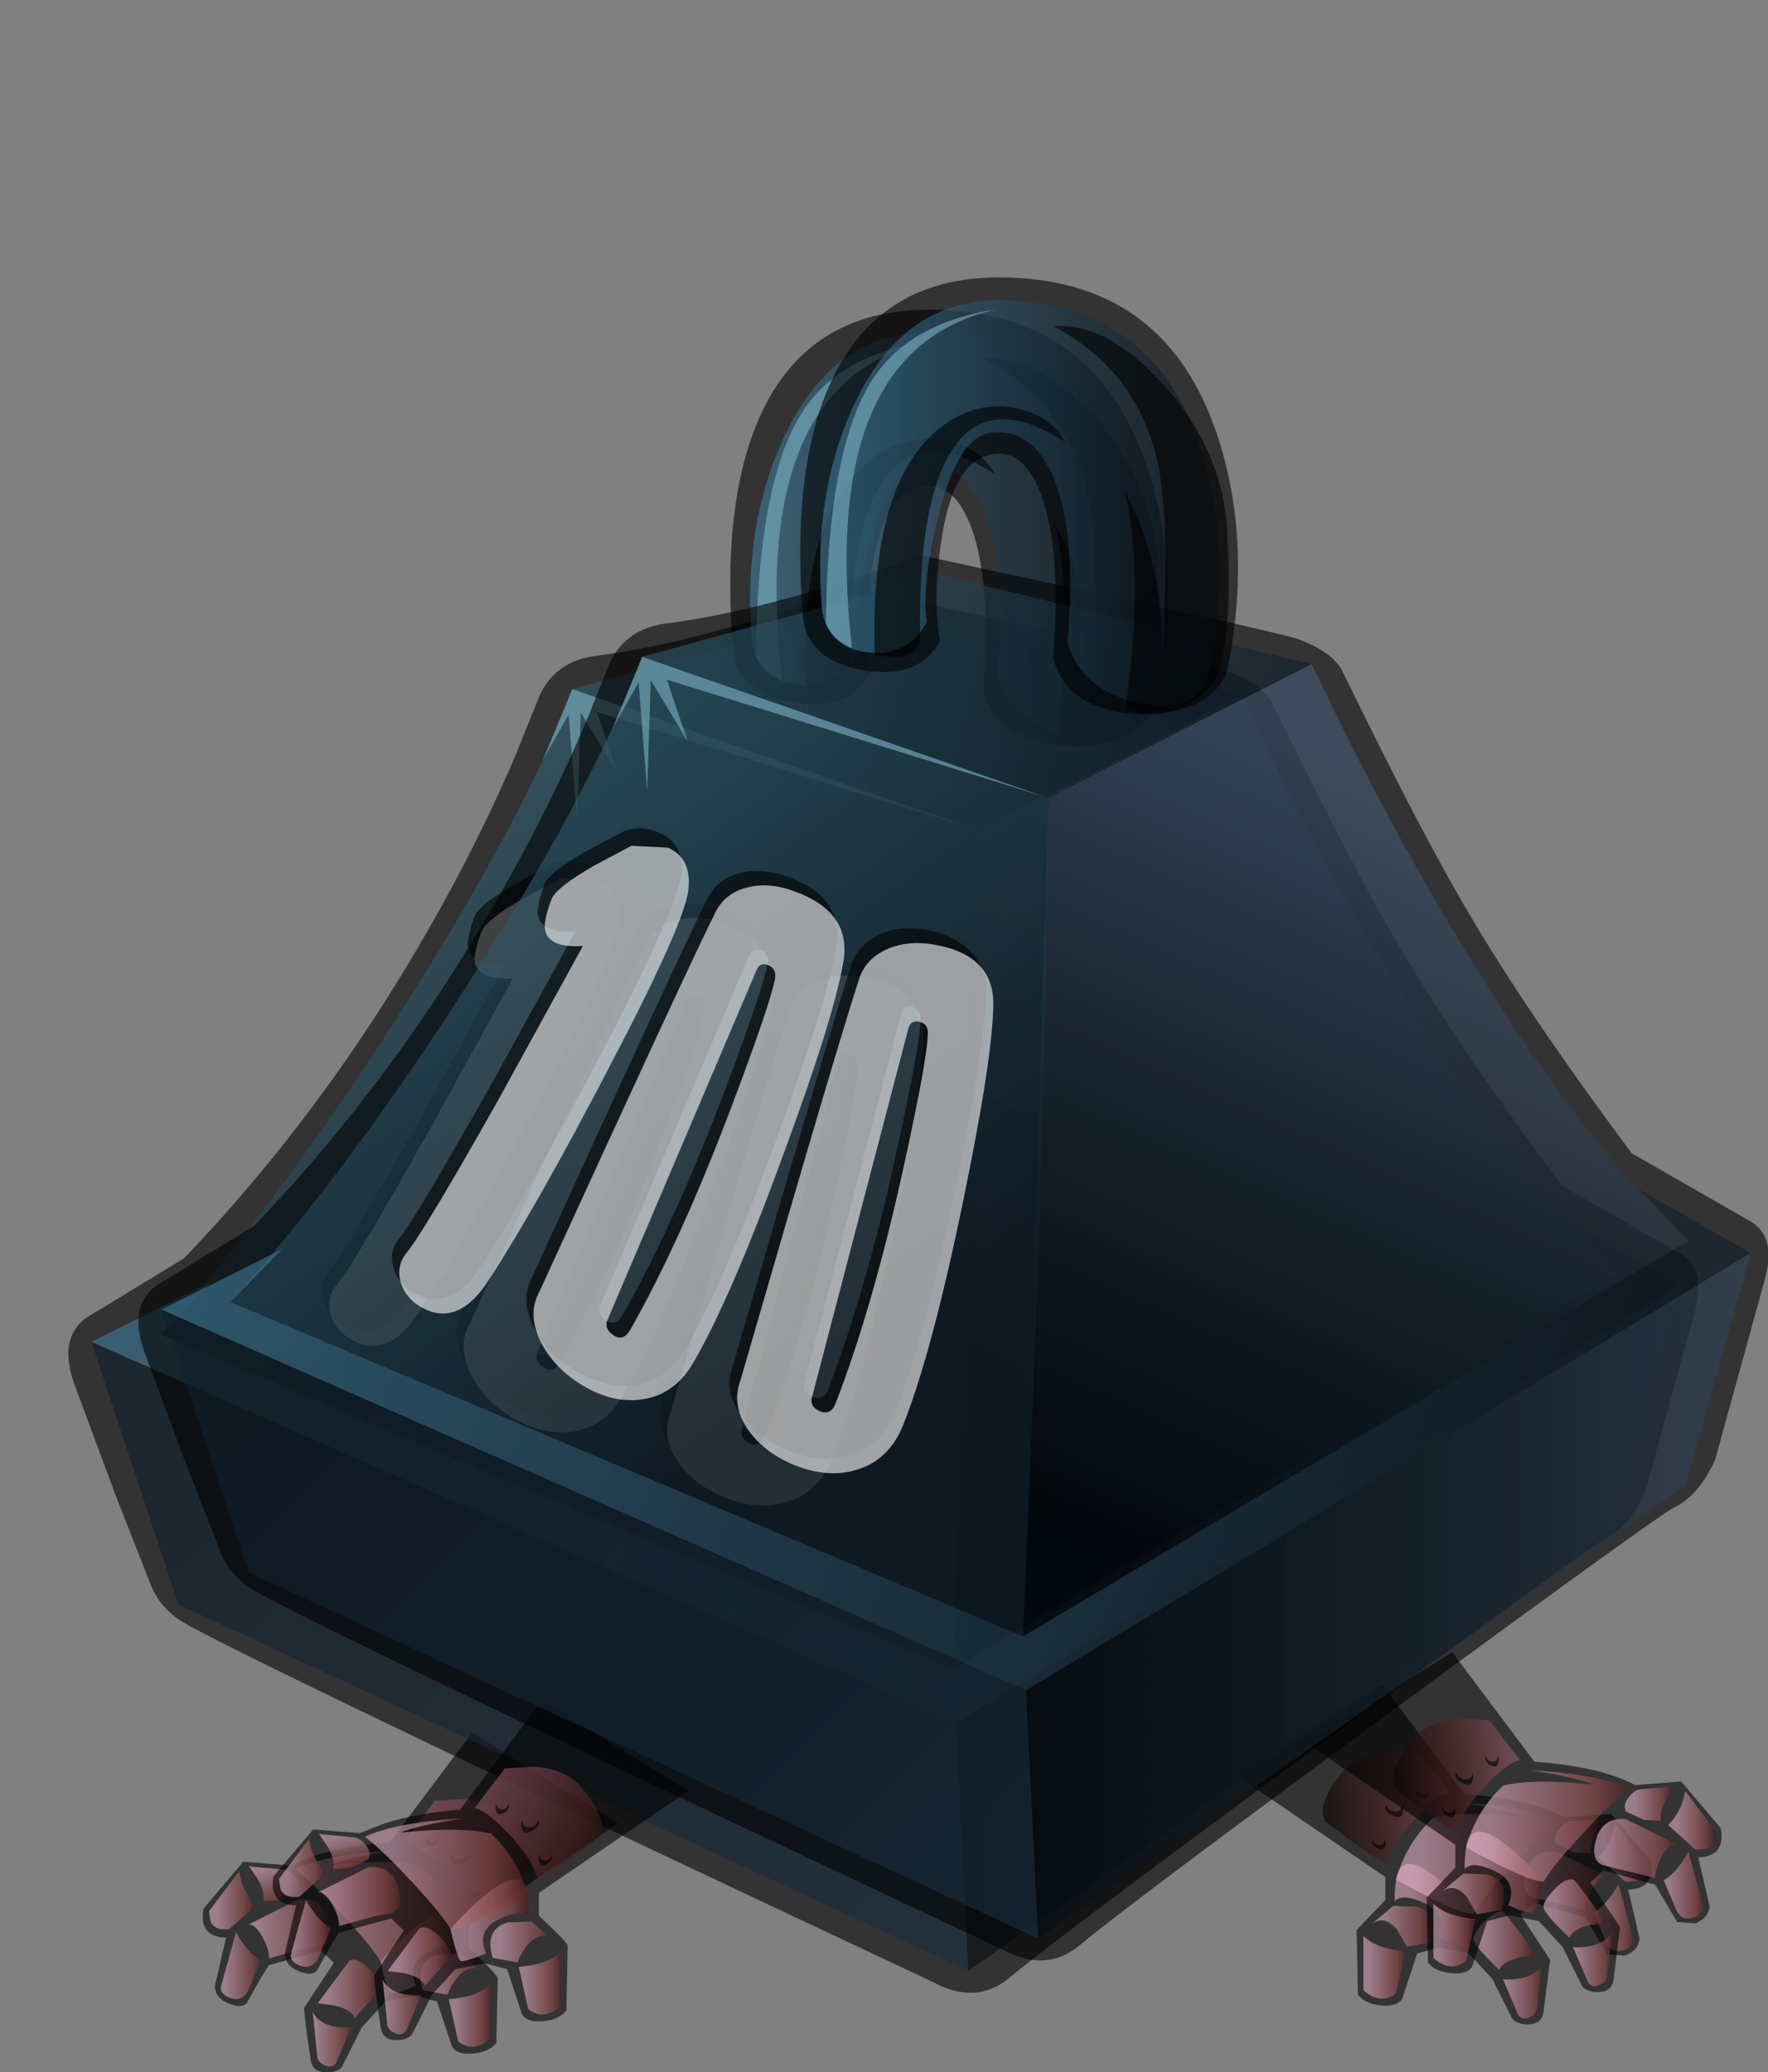 <?xml version="1.0" encoding="UTF-8" standalone="no"?>
<svg xmlns:xlink="http://www.w3.org/1999/xlink" height="404.05px" width="344.75px" xmlns="http://www.w3.org/2000/svg">
  <rect width="100%" height="100%" fill="#808080" stroke="none"/>
  <g transform="matrix(1.0, 0.0, 0.0, 1.0, 177.0, 287.5)">
    <use height="196.3" transform="matrix(1.751, 0.0, 0.0, 1.751, -163.65, -227.1)" width="181.5" xlink:href="#shape0"/>
    <use height="196.3" transform="matrix(1.751, 0.0, 0.0, 1.751, -150.0, -233.4)" width="181.5" xlink:href="#shape0"/>
  </g>
  <defs>
    <g id="shape0" transform="matrix(1.0, 0.0, 0.0, 1.0, 0.0, 0.0)">
      <path d="M44.95 158.45 L61.2 168.55 44.6 179.9 44.6 182.45 Q47.8 185.45 47.8 185.8 L47.65 193.0 Q46.85 194.05 45.05 194.2 43.2 194.35 42.7 193.4 L41.05 188.4 38.55 187.75 35.3 188.4 32.65 191.3 30.45 195.7 Q29.85 196.35 28.6 196.3 27.25 196.25 27.0 195.05 26.25 190.25 26.25 189.1 L29.55 184.1 28.15 182.75 22.35 184.35 Q22.15 184.45 19.9 188.5 19.35 189.25 17.9 188.65 16.35 188.05 16.3 186.7 L17.55 181.3 Q14.45 181.2 15.05 178.05 L19.45 172.85 24.65 173.25 27.45 172.15 Q31.15 171.0 35.8 170.65 L44.95 158.45" fill="#000000" fill-opacity="0.6" fill-rule="evenodd" stroke="none"/>
      <path d="M25.6 176.2 L23.55 177.15 21.7 177.25 Q21.9 176.15 21.0 174.65 L20.1 173.35 23.75 173.7 Q24.6 173.7 25.3 174.55 26.0 175.45 25.6 176.2" fill="url(#gradient0)" fill-rule="evenodd" stroke="none"/>
      <path d="M25.6 177.05 Q28.2 176.8 28.9 179.2 29.6 181.5 28.25 182.15 27.05 182.25 22.35 183.6 22.35 182.55 21.6 181.2 20.8 179.75 20.0 179.85 L25.6 177.05" fill="url(#gradient1)" fill-rule="evenodd" stroke="none"/>
      <path d="M21.4 183.85 L20.0 187.25 Q19.35 188.4 18.1 188.05 16.95 187.65 16.95 186.85 L18.65 180.7 Q20.0 183.05 21.4 183.85" fill="url(#gradient2)" fill-rule="evenodd" stroke="none"/>
      <path d="M20.9 177.7 L17.9 180.35 Q16.25 180.55 15.8 179.45 L15.65 178.35 19.0 173.9 Q19.4 176.25 20.9 177.7" fill="url(#gradient3)" fill-rule="evenodd" stroke="none"/>
      <path d="M31.5 191.3 L29.8 195.25 Q29.35 195.9 28.5 195.5 27.7 195.1 27.7 194.45 L27.2 189.6 Q28.2 191.45 31.5 191.3" fill="url(#gradient4)" fill-rule="evenodd" stroke="none"/>
      <path d="M33.65 184.9 Q35.0 186.3 34.75 187.0 L31.9 190.25 Q31.55 189.3 29.6 188.85 L27.75 188.6 31.3 183.85 Q32.2 183.4 33.65 184.9" fill="url(#gradient5)" fill-rule="evenodd" stroke="none"/>
      <path d="M43.4 180.2 L43.55 182.6 Q42.8 181.65 40.25 182.8 37.6 184.0 38.7 186.65 36.7 187.5 35.95 187.5 35.55 187.5 34.75 183.95 36.7 181.65 38.8 180.0 42.9 176.75 43.4 180.2" fill="url(#gradient6)" fill-rule="evenodd" stroke="none"/>
      <path d="M40.8 166.05 L44.1 165.85 Q47.75 166.1 49.55 168.4 52.45 172.05 51.25 173.75 45.25 178.3 44.45 178.4 43.75 175.85 40.95 173.05 38.45 170.5 37.4 170.5 L40.8 166.05" fill="url(#gradient7)" fill-rule="evenodd" stroke="none"/>
      <path d="M46.15 185.15 Q44.7 184.05 43.3 185.75 42.6 186.6 42.2 187.65 L39.45 187.15 Q38.5 183.95 41.1 183.2 L43.75 183.1 46.15 185.15" fill="url(#gradient8)" fill-rule="evenodd" stroke="none"/>
      <path d="M47.05 192.5 Q45.1 194.2 43.4 192.85 L42.35 188.15 Q45.65 187.9 47.05 186.45 L47.05 192.5" fill="url(#gradient9)" fill-rule="evenodd" stroke="none"/>
      <path d="M30.65 178.9 Q27.25 175.2 25.2 173.65 28.9 172.0 36.25 171.6 31.3 172.35 29.15 173.2 35.85 172.5 39.25 173.3 42.3 176.1 43.4 180.2 36.35 184.1 34.75 183.95 34.05 182.6 30.65 178.9" fill="url(#gradient10)" fill-rule="evenodd" stroke="none"/>
      <path d="M43.6 172.6 Q44.35 172.5 44.55 171.8 44.8 172.65 43.65 173.1 42.45 173.6 42.65 171.8 42.85 172.7 43.6 172.6" fill="#000000" fill-opacity="0.6" fill-rule="evenodd" stroke="none"/>
      <path d="M45.35 176.3 Q45.9 176.25 46.05 175.6 46.2 176.4 45.4 176.75 44.45 177.2 44.6 175.6 44.8 176.4 45.35 176.3" fill="#000000" fill-opacity="0.6" fill-rule="evenodd" stroke="none"/>
      <path d="M40.55 170.6 Q41.1 170.55 41.25 169.9 41.4 170.7 40.6 171.05 39.65 171.5 39.8 169.9 40.0 170.7 40.55 170.6" fill="#000000" fill-opacity="0.6" fill-rule="evenodd" stroke="none"/>
      <path d="M146.3 153.1 L155.45 165.3 Q162.9 165.85 166.65 167.9 L171.8 167.5 176.2 172.7 Q176.8 175.85 173.7 175.95 L174.95 181.35 Q174.9 182.7 173.35 183.3 L171.35 183.15 168.9 179.0 163.1 177.4 161.7 178.75 165.0 183.75 164.25 189.7 Q164.0 190.9 162.65 190.95 161.45 191.0 160.8 190.35 L158.6 185.95 155.95 183.05 152.7 182.4 150.2 183.05 148.55 188.05 Q148.05 189.0 146.25 188.85 144.4 188.7 143.6 187.65 L143.45 180.45 146.65 177.1 146.65 174.55 130.05 163.2 146.3 153.1" fill="#000000" fill-opacity="0.6" fill-rule="evenodd" stroke="none"/>
      <path d="M166.0 169.2 Q166.65 168.35 167.5 168.35 L171.15 168.05 170.25 169.3 Q169.4 170.8 169.55 171.9 L167.7 171.8 165.65 170.85 Q165.25 170.1 166.0 169.2" fill="url(#gradient11)" fill-rule="evenodd" stroke="none"/>
      <path d="M169.65 175.85 Q168.9 177.2 168.9 178.25 L163.0 176.8 Q161.65 176.15 162.35 173.85 163.1 171.45 165.65 171.7 L171.3 174.5 Q170.45 174.4 169.65 175.85" fill="url(#gradient12)" fill-rule="evenodd" stroke="none"/>
      <path d="M174.3 181.5 Q174.3 182.3 173.15 182.7 171.9 183.05 171.3 181.9 L169.85 178.5 Q171.3 177.7 172.6 175.35 L174.3 181.5" fill="url(#gradient13)" fill-rule="evenodd" stroke="none"/>
      <path d="M173.35 175.05 L170.35 172.35 Q171.85 170.9 172.25 168.55 L175.6 173.0 Q176.0 175.3 173.35 175.05" fill="url(#gradient14)" fill-rule="evenodd" stroke="none"/>
      <path d="M163.55 189.1 Q163.55 189.75 162.75 190.15 161.9 190.55 161.45 189.9 L159.75 185.95 Q163.05 186.1 164.1 184.25 L163.55 189.1" fill="url(#gradient15)" fill-rule="evenodd" stroke="none"/>
      <path d="M163.5 183.25 L161.65 183.5 Q159.7 183.95 159.35 184.9 156.75 182.4 156.5 181.65 156.3 180.95 157.65 179.55 159.05 178.05 159.95 178.5 L163.5 183.25" fill="url(#gradient16)" fill-rule="evenodd" stroke="none"/>
      <path d="M155.3 182.15 Q154.55 182.15 152.55 181.3 153.65 178.65 151.0 177.45 148.5 176.3 147.7 177.25 147.65 176.05 147.85 174.85 148.35 171.4 152.5 174.7 154.55 176.35 156.5 178.65 155.7 182.15 155.3 182.15" fill="url(#gradient17)" fill-rule="evenodd" stroke="none"/>
      <path d="M150.3 167.7 Q147.5 170.5 146.8 173.05 146.0 172.95 140.0 168.4 138.85 166.7 141.7 163.05 143.5 160.75 147.15 160.5 L150.45 160.7 153.85 165.15 Q152.8 165.15 150.3 167.7" fill="url(#gradient18)" fill-rule="evenodd" stroke="none"/>
      <path d="M150.2 177.85 Q152.8 178.6 151.8 181.8 L149.05 182.3 147.95 180.4 Q146.55 178.7 145.1 179.8 L147.55 177.75 150.2 177.85" fill="url(#gradient19)" fill-rule="evenodd" stroke="none"/>
      <path d="M148.9 182.8 L147.85 187.5 Q146.15 188.85 144.2 187.15 L144.2 181.1 Q145.65 182.55 148.9 182.8" fill="url(#gradient20)" fill-rule="evenodd" stroke="none"/>
      <path d="M162.1 167.85 Q159.95 167.0 155.0 166.25 162.35 166.65 166.05 168.3 164.0 169.85 160.6 173.55 157.2 177.25 156.5 178.65 154.9 178.75 147.85 174.85 148.95 170.75 152.0 167.95 155.4 167.15 162.1 167.85" fill="url(#gradient21)" fill-rule="evenodd" stroke="none"/>
      <path d="M147.6 167.75 Q146.45 167.3 146.7 166.45 146.9 167.15 147.65 167.25 148.45 167.35 148.6 166.45 148.8 168.25 147.6 167.75" fill="#000000" fill-opacity="0.6" fill-rule="evenodd" stroke="none"/>
      <path d="M145.9 170.95 Q146.5 171.05 146.65 170.25 146.8 171.85 145.85 171.4 145.05 171.05 145.2 170.25 145.35 170.9 145.9 170.95" fill="#000000" fill-opacity="0.6" fill-rule="evenodd" stroke="none"/>
      <path d="M150.7 165.75 Q149.85 165.35 150.0 164.55 150.15 165.2 150.7 165.3 151.3 165.4 151.45 164.55 151.6 166.15 150.7 165.75" fill="#000000" fill-opacity="0.6" fill-rule="evenodd" stroke="none"/>
      <path d="M134.15 44.0 Q142.75 61.7 148.2 70.9 154.85 82.2 166.3 97.55 L179.65 105.2 Q182.35 106.9 181.15 111.45 L175.6 131.6 Q173.85 135.6 171.0 137.0 169.4 137.75 140.05 159.3 110.3 181.15 104.8 185.75 101.1 188.85 96.3 186.25 23.35 152.0 13.25 146.45 10.5 144.95 9.3 142.35 L5.2 131.9 0.6 119.5 Q-1.25 114.1 2.5 111.95 L12.85 105.65 Q30.25 87.55 42.95 63.85 46.9 56.45 49.9 49.35 L52.15 43.75 Q53.85 39.05 59.05 38.5 70.5 37.0 87.15 30.95 127.0 39.5 129.05 40.25 133.05 41.7 134.15 44.0" fill="#000000" fill-opacity="0.6" fill-rule="evenodd" stroke="none"/>
      <path d="M134.15 50.3 Q138.6 59.2 143.45 67.7 159.0 94.8 172.6 107.3 L98.5 151.35 101.35 57.95 130.65 43.05 134.15 50.3" fill="url(#gradient22)" fill-rule="evenodd" stroke="none"/>
      <path d="M56.1 42.25 L101.35 57.95 Q101.1 93.35 98.5 151.35 L10.25 114.1 Q23.55 99.35 37.35 77.65 50.95 56.25 56.1 42.25" fill="url(#gradient23)" fill-rule="evenodd" stroke="none"/>
      <path d="M2.55 114.95 Q9.3 111.6 16.0 108.2 L10.25 114.1 98.5 151.35 172.6 107.3 167.1 101.55 179.55 108.65 98.85 157.35 2.55 114.95" fill="url(#gradient24)" fill-rule="evenodd" stroke="none"/>
      <path d="M12.25 144.2 L2.55 114.95 98.85 157.35 100.2 185.0 12.25 144.2" fill="url(#gradient25)" fill-rule="evenodd" stroke="none"/>
      <path d="M100.2 185.0 L98.85 157.35 179.55 108.65 172.3 134.5 100.2 185.0" fill="url(#gradient26)" fill-rule="evenodd" stroke="none"/>
      <path d="M56.1 42.25 L89.25 33.15 130.65 43.05 101.35 57.95 56.1 42.25" fill="url(#gradient27)" fill-rule="evenodd" stroke="none"/>
      <path d="M117.85 47.45 Q115.2 48.75 111.75 48.65 103.45 48.35 101.85 42.4 102.8 30.6 100.6 24.4 98.4 18.4 94.2 19.95 90.6 21.25 89.4 29.35 88.45 35.7 89.25 40.5 86.9 44.8 80.75 43.75 74.55 42.65 74.0 37.85 72.75 22.2 76.65 12.7 81.95 -0.15 96.15 0.0 113.85 0.15 119.8 16.6 124.2 28.85 121.3 43.55 120.65 46.05 117.85 47.45" fill="#000000" fill-opacity="0.6" fill-rule="evenodd" stroke="none"/>
      <path d="M119.2 44.1 Q117.9 48.8 111.45 47.4 105.0 46.0 103.45 40.6 104.45 29.6 102.25 23.25 99.95 16.7 94.9 17.3 91.25 17.75 89.05 26.65 87.15 34.35 87.8 38.4 85.55 42.3 81.1 41.75 76.65 41.15 76.1 36.85 75.05 24.05 79.75 14.05 85.3 2.25 96.3 2.55 113.05 3.0 118.25 18.9 122.05 30.4 119.2 44.1" fill="url(#gradient28)" fill-rule="evenodd" stroke="none"/>
      <path d="M119.8 45.05 Q115.75 49.85 109.9 48.15 112.1 32.65 109.8 23.7 114.4 32.3 113.95 43.05 114.95 27.1 113.45 20.4 111.1 10.25 101.9 5.45 107.65 4.9 114.0 11.8 120.75 19.1 121.25 28.3 121.9 41.2 119.8 45.05" fill="#000000" fill-opacity="0.6" fill-rule="evenodd" stroke="none"/>
      <path d="M90.75 15.75 Q94.3 13.7 98.1 14.65 101.65 15.5 103.15 18.3 94.25 12.6 90.2 19.9 86.8 25.95 87.05 40.15 87.1 41.55 85.1 42.3 L82.0 42.15 Q81.3 21.25 90.75 15.75" fill="#000000" fill-opacity="0.6" fill-rule="evenodd" stroke="none"/>
      <path d="M49.95 63.85 L54.1 61.65 Q56.05 60.95 58.1 61.9 60.75 63.05 60.45 66.45 60.1 70.0 51.6 86.35 43.75 101.35 38.25 110.0 34.7 115.5 30.5 113.0 28.9 112.0 28.4 110.3 27.85 108.5 29.0 107.1 31.0 104.55 39.3 89.85 L48.65 72.85 Q44.9 73.05 44.5 71.1 44.3 70.15 45.2 67.6 45.65 66.3 49.95 63.85" fill="#000000" fill-opacity="0.6" fill-rule="evenodd" stroke="none"/>
      <path d="M67.1 66.3 Q69.5 65.75 72.2 66.7 78.65 69.0 77.7 74.55 76.7 80.6 71.1 95.8 65.25 111.85 61.0 119.2 58.9 122.85 55.25 123.35 52.05 123.75 48.75 121.8 45.55 119.9 44.05 117.0 42.45 113.85 43.85 111.3 60.3 75.25 63.4 69.1 64.5 66.9 67.1 66.3 M70.05 76.4 Q70.25 75.35 69.35 74.95 68.45 74.6 68.05 75.45 L51.5 114.3 Q50.95 115.4 52.05 116.15 53.15 116.9 53.95 115.5 59.7 105.35 65.3 90.55 69.7 78.85 70.05 76.4" fill="#000000" fill-opacity="0.6" fill-rule="evenodd" stroke="none"/>
      <path d="M86.15 81.25 Q85.2 81.0 84.95 81.95 L74.2 122.95 Q73.8 124.1 75.05 124.65 76.3 125.2 76.85 123.7 81.05 112.8 84.45 97.25 87.1 85.05 87.1 82.55 87.1 81.5 86.15 81.25 M82.7 73.1 Q85.0 72.15 87.75 72.65 90.6 73.15 92.4 74.85 94.45 76.7 94.4 79.4 94.3 85.5 91.0 101.4 87.5 118.15 84.4 126.1 82.85 130.0 79.3 131.15 76.2 132.1 72.6 130.75 69.15 129.45 67.2 126.85 65.15 124.1 66.15 121.35 77.25 83.1 79.4 76.5 80.2 74.15 82.7 73.1" fill="#000000" fill-opacity="0.6" fill-rule="evenodd" stroke="none"/>
      <path d="M58.95 63.5 Q61.6 64.65 61.25 68.1 60.95 71.7 52.4 88.0 44.55 103.1 39.05 111.6 35.55 117.1 31.35 114.6 29.75 113.65 29.2 111.9 28.7 110.1 29.8 108.7 31.85 106.2 40.15 91.45 L49.5 74.45 Q45.75 74.7 45.3 72.75 45.05 71.75 46.0 69.25 46.5 67.95 50.75 65.5 L54.9 63.3 58.95 63.5" fill="#ffffff" fill-opacity="0.6" fill-rule="evenodd" stroke="none"/>
      <path d="M67.95 67.9 Q70.35 67.35 73.0 68.35 79.45 70.65 78.5 76.2 77.5 82.25 71.9 97.45 66.05 113.5 61.8 120.85 59.7 124.45 56.05 124.95 52.85 125.4 49.55 123.45 46.35 121.55 44.85 118.65 43.25 115.5 44.65 112.95 61.15 76.9 64.25 70.7 65.35 68.5 67.95 67.9 M68.85 77.1 L52.3 115.95 Q51.75 117.05 52.9 117.8 54.0 118.55 54.8 117.15 60.5 107.05 66.1 92.2 70.4 80.8 70.9 78.05 71.05 77.0 70.15 76.6 69.25 76.2 68.85 77.1" fill="#ffffff" fill-opacity="0.6" fill-rule="evenodd" stroke="none"/>
      <path d="M87.0 82.9 Q86.05 82.65 85.75 83.6 L75.05 124.55 Q74.65 125.7 75.85 126.25 77.1 126.8 77.65 125.35 81.85 114.45 85.25 98.9 87.9 86.75 87.9 84.2 87.95 83.15 87.0 82.9 M83.5 74.75 Q85.8 73.8 88.6 74.3 95.3 75.45 95.2 81.05 95.1 87.1 91.8 103.05 88.35 119.75 85.2 127.7 83.65 131.65 80.1 132.75 77.0 133.75 73.4 132.4 69.95 131.1 68.0 128.5 66.0 125.7 67.0 122.95 78.05 84.75 80.25 78.15 81.0 75.8 83.5 74.75" fill="#ffffff" fill-opacity="0.6" fill-rule="evenodd" stroke="none"/>
      <path d="M61.15 51.65 L57.05 44.85 56.65 57.2 55.7 45.1 52.85 50.1 56.1 42.25 100.8 57.8 58.85 44.8 61.15 51.65" fill="#7eb3c4" fill-opacity="0.6" fill-rule="evenodd" stroke="none"/>
      <path d="M81.6 11.6 Q85.65 5.05 95.6 3.55 75.7 7.95 79.45 41.3 77.35 40.35 76.55 38.5 76.75 19.35 81.6 11.6" fill="#7eb3c4" fill-opacity="0.6" fill-rule="evenodd" stroke="none"/>
    </g>
    <linearGradient gradientTransform="matrix(9.0E-4, 0.003, -0.002, 6.0E-4, 22.9, 175.3)" gradientUnits="userSpaceOnUse" id="gradient0" spreadMethod="pad" x1="-819.2" x2="819.2">
      <stop offset="0.149" stop-color="#e3afc7" stop-opacity="0.6"/>
      <stop offset="0.784" stop-color="#964e4e" stop-opacity="0.6"/>
      <stop offset="1.0" stop-color="#4b2220" stop-opacity="0.6"/>
    </linearGradient>
    <linearGradient gradientTransform="matrix(0.006, 0.0, 0.0, 0.004, 24.55, 180.3)" gradientUnits="userSpaceOnUse" id="gradient1" spreadMethod="pad" x1="-819.2" x2="819.2">
      <stop offset="0.149" stop-color="#e3afc7" stop-opacity="0.6"/>
      <stop offset="0.784" stop-color="#964e4e" stop-opacity="0.6"/>
      <stop offset="1.0" stop-color="#4b2220" stop-opacity="0.6"/>
    </linearGradient>
    <linearGradient gradientTransform="matrix(0.003, 0.0, 0.0, 0.004, 19.15, 184.4)" gradientUnits="userSpaceOnUse" id="gradient2" spreadMethod="pad" x1="-819.2" x2="819.2">
      <stop offset="0.149" stop-color="#e3afc7" stop-opacity="0.6"/>
      <stop offset="0.784" stop-color="#964e4e" stop-opacity="0.6"/>
      <stop offset="1.0" stop-color="#4b2220" stop-opacity="0.6"/>
    </linearGradient>
    <linearGradient gradientTransform="matrix(0.003, 0.0, 0.0, 0.004, 18.25, 177.15)" gradientUnits="userSpaceOnUse" id="gradient3" spreadMethod="pad" x1="-819.2" x2="819.2">
      <stop offset="0.149" stop-color="#e3afc7" stop-opacity="0.6"/>
      <stop offset="0.784" stop-color="#964e4e" stop-opacity="0.6"/>
      <stop offset="1.0" stop-color="#4b2220" stop-opacity="0.6"/>
    </linearGradient>
    <linearGradient gradientTransform="matrix(0.003, 0.0, 0.0, 0.004, 29.35, 192.6)" gradientUnits="userSpaceOnUse" id="gradient4" spreadMethod="pad" x1="-819.2" x2="819.2">
      <stop offset="0.149" stop-color="#e3afc7" stop-opacity="0.6"/>
      <stop offset="0.784" stop-color="#964e4e" stop-opacity="0.6"/>
      <stop offset="1.0" stop-color="#4b2220" stop-opacity="0.6"/>
    </linearGradient>
    <linearGradient gradientTransform="matrix(0.004, 0.0, 0.0, 0.004, 31.25, 187.0)" gradientUnits="userSpaceOnUse" id="gradient5" spreadMethod="pad" x1="-819.2" x2="819.2">
      <stop offset="0.149" stop-color="#e3afc7" stop-opacity="0.6"/>
      <stop offset="0.784" stop-color="#964e4e" stop-opacity="0.6"/>
      <stop offset="1.0" stop-color="#4b2220" stop-opacity="0.6"/>
    </linearGradient>
    <linearGradient gradientTransform="matrix(0.005, 0.0, 0.0, 0.006, 39.15, 182.95)" gradientUnits="userSpaceOnUse" id="gradient6" spreadMethod="pad" x1="-819.2" x2="819.2">
      <stop offset="0.149" stop-color="#e3afc7" stop-opacity="0.6"/>
      <stop offset="0.784" stop-color="#964e4e" stop-opacity="0.6"/>
      <stop offset="1.0" stop-color="#4b2220" stop-opacity="0.6"/>
    </linearGradient>
    <linearGradient gradientTransform="matrix(0.009, 0.005, -0.004, 0.007, 47.2, 169.25)" gradientUnits="userSpaceOnUse" id="gradient7" spreadMethod="pad" x1="-819.2" x2="819.2">
      <stop offset="0.0" stop-color="#995b6c" stop-opacity="0.6"/>
      <stop offset="0.714" stop-color="#4d2221" stop-opacity="0.6"/>
      <stop offset="1.0" stop-color="#100403" stop-opacity="0.6"/>
    </linearGradient>
    <linearGradient gradientTransform="matrix(0.004, 0.0, 0.0, 0.003, 42.65, 185.3)" gradientUnits="userSpaceOnUse" id="gradient8" spreadMethod="pad" x1="-819.2" x2="819.2">
      <stop offset="0.149" stop-color="#e3afc7" stop-opacity="0.6"/>
      <stop offset="0.784" stop-color="#964e4e" stop-opacity="0.6"/>
      <stop offset="1.0" stop-color="#4b2220" stop-opacity="0.6"/>
    </linearGradient>
    <linearGradient gradientTransform="matrix(0.003, 0.0, 0.0, 0.004, 44.7, 189.95)" gradientUnits="userSpaceOnUse" id="gradient9" spreadMethod="pad" x1="-819.2" x2="819.2">
      <stop offset="0.149" stop-color="#e3afc7" stop-opacity="0.6"/>
      <stop offset="0.784" stop-color="#964e4e" stop-opacity="0.6"/>
      <stop offset="1.0" stop-color="#4b2220" stop-opacity="0.6"/>
    </linearGradient>
    <linearGradient gradientTransform="matrix(0.011, 0.0, 0.0, 0.007, 34.3, 177.75)" gradientUnits="userSpaceOnUse" id="gradient10" spreadMethod="pad" x1="-819.2" x2="819.2">
      <stop offset="0.149" stop-color="#e3afc7" stop-opacity="0.6"/>
      <stop offset="0.784" stop-color="#964e4e" stop-opacity="0.6"/>
      <stop offset="1.0" stop-color="#4b2220" stop-opacity="0.6"/>
    </linearGradient>
    <linearGradient gradientTransform="matrix(0.003, 0.0, 0.0, 0.002, 168.3, 169.95)" gradientUnits="userSpaceOnUse" id="gradient11" spreadMethod="pad" x1="-819.2" x2="819.2">
      <stop offset="0.149" stop-color="#e3afc7" stop-opacity="0.6"/>
      <stop offset="0.784" stop-color="#964e4e" stop-opacity="0.6"/>
      <stop offset="1.0" stop-color="#4b2220" stop-opacity="0.6"/>
    </linearGradient>
    <linearGradient gradientTransform="matrix(0.006, 0.0, 0.0, 0.004, 166.7, 174.95)" gradientUnits="userSpaceOnUse" id="gradient12" spreadMethod="pad" x1="-819.2" x2="819.2">
      <stop offset="0.149" stop-color="#e3afc7" stop-opacity="0.6"/>
      <stop offset="0.784" stop-color="#964e4e" stop-opacity="0.6"/>
      <stop offset="1.0" stop-color="#4b2220" stop-opacity="0.6"/>
    </linearGradient>
    <linearGradient gradientTransform="matrix(0.003, 0.0, 0.0, 0.004, 172.05, 179.05)" gradientUnits="userSpaceOnUse" id="gradient13" spreadMethod="pad" x1="-819.2" x2="819.2">
      <stop offset="0.149" stop-color="#e3afc7" stop-opacity="0.6"/>
      <stop offset="0.784" stop-color="#964e4e" stop-opacity="0.6"/>
      <stop offset="1.0" stop-color="#4b2220" stop-opacity="0.6"/>
    </linearGradient>
    <linearGradient gradientTransform="matrix(0.003, 0.0, 0.0, 0.004, 173.0, 171.8)" gradientUnits="userSpaceOnUse" id="gradient14" spreadMethod="pad" x1="-819.2" x2="819.2">
      <stop offset="0.149" stop-color="#e3afc7" stop-opacity="0.6"/>
      <stop offset="0.784" stop-color="#964e4e" stop-opacity="0.6"/>
      <stop offset="1.0" stop-color="#4b2220" stop-opacity="0.6"/>
    </linearGradient>
    <linearGradient gradientTransform="matrix(0.003, 0.0, 0.0, 0.004, 161.9, 187.25)" gradientUnits="userSpaceOnUse" id="gradient15" spreadMethod="pad" x1="-819.2" x2="819.2">
      <stop offset="0.149" stop-color="#e3afc7" stop-opacity="0.6"/>
      <stop offset="0.784" stop-color="#964e4e" stop-opacity="0.6"/>
      <stop offset="1.0" stop-color="#4b2220" stop-opacity="0.6"/>
    </linearGradient>
    <linearGradient gradientTransform="matrix(0.004, 0.0, 0.0, 0.004, 159.95, 181.65)" gradientUnits="userSpaceOnUse" id="gradient16" spreadMethod="pad" x1="-819.2" x2="819.2">
      <stop offset="0.149" stop-color="#e3afc7" stop-opacity="0.6"/>
      <stop offset="0.784" stop-color="#964e4e" stop-opacity="0.6"/>
      <stop offset="1.0" stop-color="#4b2220" stop-opacity="0.6"/>
    </linearGradient>
    <linearGradient gradientTransform="matrix(0.005, 0.0, 0.0, 0.005, 152.1, 177.6)" gradientUnits="userSpaceOnUse" id="gradient17" spreadMethod="pad" x1="-819.2" x2="819.2">
      <stop offset="0.149" stop-color="#e3afc7" stop-opacity="0.6"/>
      <stop offset="0.784" stop-color="#964e4e" stop-opacity="0.6"/>
      <stop offset="1.0" stop-color="#4b2220" stop-opacity="0.6"/>
    </linearGradient>
    <linearGradient gradientTransform="matrix(-0.008, 0.001, -0.001, -0.008, 146.85, 166.0)" gradientUnits="userSpaceOnUse" id="gradient18" spreadMethod="pad" x1="-819.2" x2="819.2">
      <stop offset="0.0" stop-color="#995b6c" stop-opacity="0.6"/>
      <stop offset="0.522" stop-color="#4d2221" stop-opacity="0.6"/>
      <stop offset="1.0" stop-color="#100403" stop-opacity="0.6"/>
    </linearGradient>
    <linearGradient gradientTransform="matrix(0.004, 0.0, 0.0, 0.003, 148.6, 180.0)" gradientUnits="userSpaceOnUse" id="gradient19" spreadMethod="pad" x1="-819.2" x2="819.2">
      <stop offset="0.149" stop-color="#e3afc7" stop-opacity="0.6"/>
      <stop offset="0.784" stop-color="#964e4e" stop-opacity="0.6"/>
      <stop offset="1.0" stop-color="#4b2220" stop-opacity="0.6"/>
    </linearGradient>
    <linearGradient gradientTransform="matrix(0.003, 0.0, 0.0, 0.004, 146.55, 184.6)" gradientUnits="userSpaceOnUse" id="gradient20" spreadMethod="pad" x1="-819.2" x2="819.2">
      <stop offset="0.149" stop-color="#e3afc7" stop-opacity="0.6"/>
      <stop offset="0.784" stop-color="#964e4e" stop-opacity="0.6"/>
      <stop offset="1.0" stop-color="#4b2220" stop-opacity="0.6"/>
    </linearGradient>
    <linearGradient gradientTransform="matrix(0.011, 0.0, 0.0, 0.008, 156.95, 172.45)" gradientUnits="userSpaceOnUse" id="gradient21" spreadMethod="pad" x1="-819.2" x2="819.2">
      <stop offset="0.149" stop-color="#e3afc7" stop-opacity="0.6"/>
      <stop offset="0.784" stop-color="#964e4e" stop-opacity="0.6"/>
      <stop offset="1.0" stop-color="#4b2220" stop-opacity="0.6"/>
    </linearGradient>
    <linearGradient gradientTransform="matrix(-0.025, 0.057, -0.06, -0.027, 142.2, 112.75)" gradientUnits="userSpaceOnUse" id="gradient22" spreadMethod="pad" x1="-819.2" x2="819.2">
      <stop offset="0.0" stop-color="#455c79" stop-opacity="0.6"/>
      <stop offset="0.455" stop-color="#192a37" stop-opacity="0.6"/>
      <stop offset="0.867" stop-color="#00070e" stop-opacity="0.6"/>
    </linearGradient>
    <linearGradient gradientTransform="matrix(0.033, 0.045, -0.054, 0.039, 55.8, 96.8)" gradientUnits="userSpaceOnUse" id="gradient23" spreadMethod="pad" x1="-819.2" x2="819.2">
      <stop offset="0.0" stop-color="#34677c" stop-opacity="0.6"/>
      <stop offset="0.867" stop-color="#101f2c" stop-opacity="0.6"/>
    </linearGradient>
    <linearGradient gradientTransform="matrix(0.102, 0.042, -0.013, 0.032, 91.05, 129.45)" gradientUnits="userSpaceOnUse" id="gradient24" spreadMethod="pad" x1="-819.2" x2="819.2">
      <stop offset="0.0" stop-color="#417f9f" stop-opacity="0.6"/>
      <stop offset="0.867" stop-color="#101f2c" stop-opacity="0.6"/>
    </linearGradient>
    <linearGradient gradientTransform="matrix(-0.051, -0.05, 0.03, -0.03, 54.15, 146.85)" gradientUnits="userSpaceOnUse" id="gradient25" spreadMethod="pad" x1="-819.2" x2="819.2">
      <stop offset="0.0" stop-color="#193043" stop-opacity="0.6"/>
      <stop offset="0.867" stop-color="#101f2c" stop-opacity="0.6"/>
    </linearGradient>
    <linearGradient gradientTransform="matrix(-0.08, 0.0, 0.0, -0.047, 139.2, 146.9)" gradientUnits="userSpaceOnUse" id="gradient26" spreadMethod="pad" x1="-819.2" x2="819.2">
      <stop offset="0.0" stop-color="#455c79" stop-opacity="0.6"/>
      <stop offset="0.455" stop-color="#192a37" stop-opacity="0.6"/>
      <stop offset="0.867" stop-color="#00070e" stop-opacity="0.6"/>
    </linearGradient>
    <linearGradient gradientTransform="matrix(0.056, 0.015, -0.004, 0.015, 93.35, 45.55)" gradientUnits="userSpaceOnUse" id="gradient27" spreadMethod="pad" x1="-819.2" x2="819.2">
      <stop offset="0.0" stop-color="#34677c" stop-opacity="0.6"/>
      <stop offset="0.867" stop-color="#101f2c" stop-opacity="0.6"/>
    </linearGradient>
    <linearGradient gradientTransform="matrix(0.027, 0.0, 0.0, 0.028, 98.15, 25.1)" gradientUnits="userSpaceOnUse" id="gradient28" spreadMethod="pad" x1="-819.2" x2="819.2">
      <stop offset="0.0" stop-color="#417f9f" stop-opacity="0.6"/>
      <stop offset="0.867" stop-color="#101f2c" stop-opacity="0.6"/>
    </linearGradient>
  </defs>
</svg>
